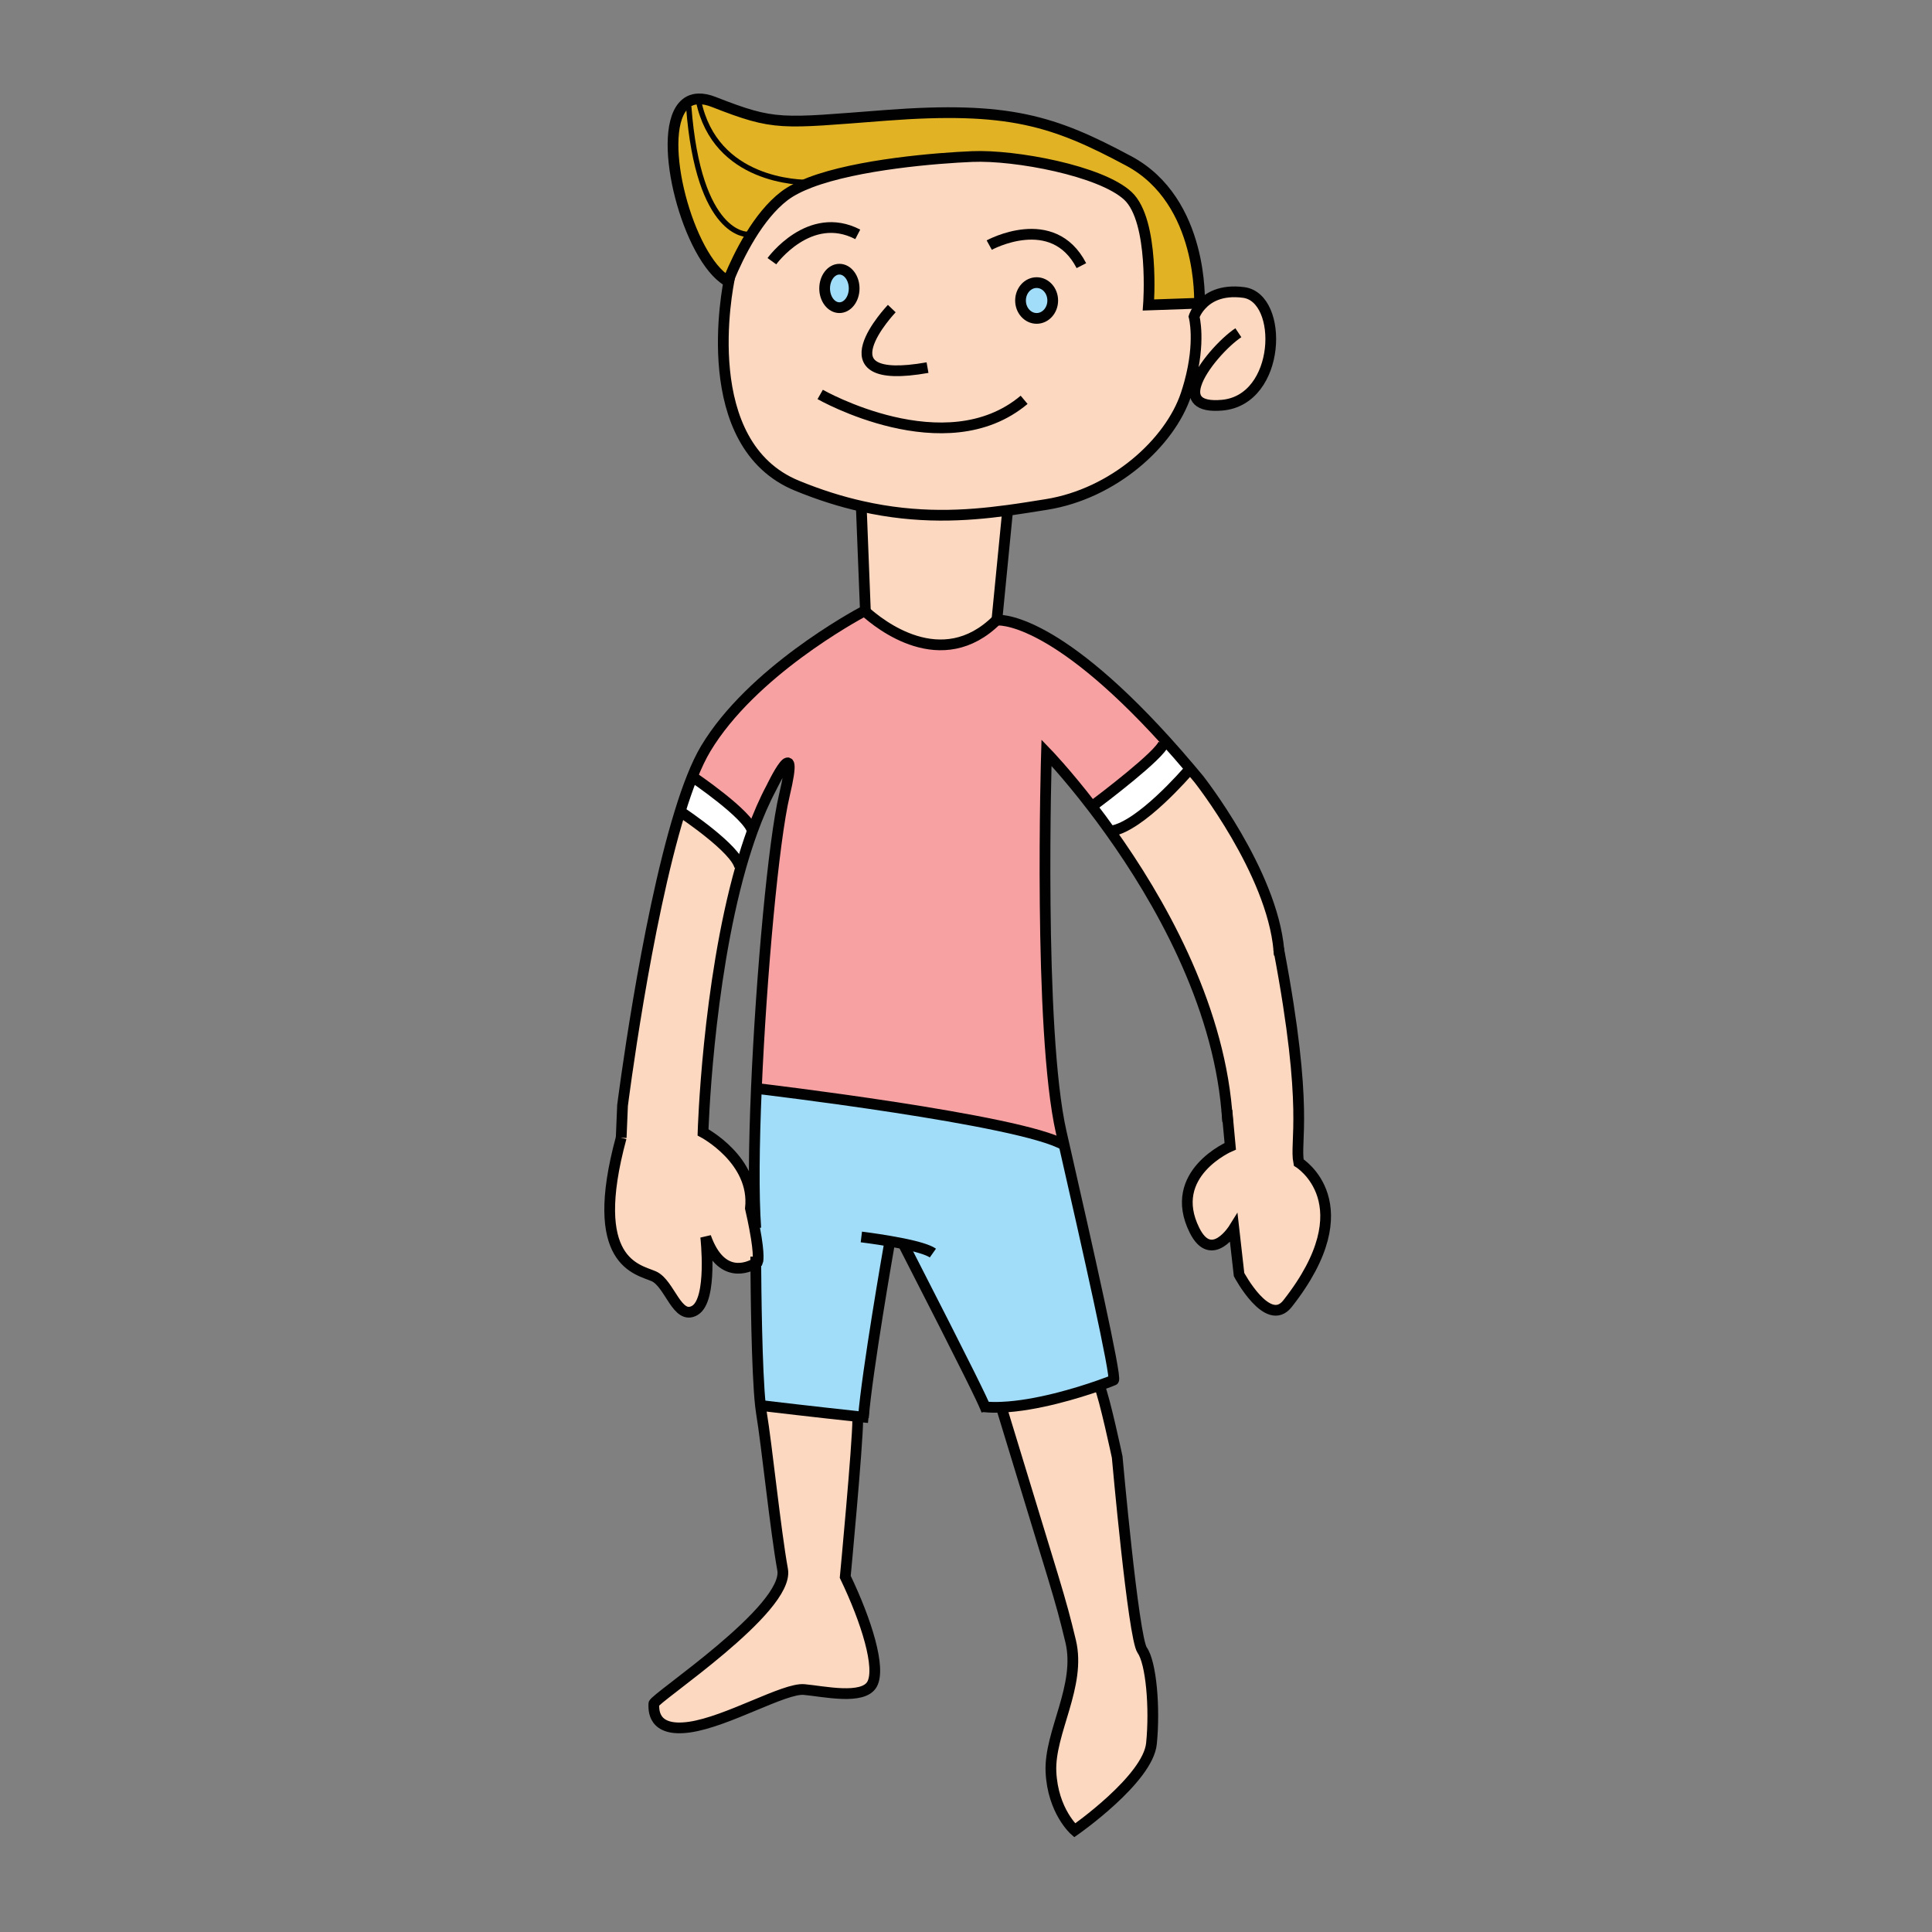 <?xml version="1.0" encoding="utf-8"?>
<!-- Generator: Adobe Illustrator 14.0.0, SVG Export Plug-In . SVG Version: 6.00 Build 43363)  -->
<!DOCTYPE svg PUBLIC "-//W3C//DTD SVG 1.1//EN" "http://www.w3.org/Graphics/SVG/1.1/DTD/svg11.dtd">
<svg version="1.1" id="Layer_1" xmlns="http://www.w3.org/2000/svg" xmlns:xlink="http://www.w3.org/1999/xlink" x="0px" y="0px"
	 width="360px" height="360px" viewBox="0 0 360 360" enable-background="new 0 0 360 360" xml:space="preserve">
<rect x="0" y="0" width="360" height="360" fill="#808080" stroke="none"/>
<g id="XMLID_1_">
	<g>
		<path fill="#FDD8C0" d="M238.3,177.04c5.681,30,2.9,35.58,3.7,39.58c0,0,12.57,7.649-2.09,26.3c-3.67,4.67-9.03-5.42-9.03-5.42
			l-0.97-8.58c0,0-4.16,6.7-7.33,0.33c-5.271-10.57,6.66-15.66,6.66-15.66l-0.62-6.71h-0.03c-1.77-20.31-12.71-39.39-21.64-51.89
			l0.22-0.16c5.37-0.95,13.75-10.61,14.59-11.59c0.53,0.62,1.061,1.26,1.601,1.91C223.36,145.15,237.02,162.44,238.3,177.04z"/>
		<path fill="#FDD8C0" d="M222.87,71.66l-1.21-0.34c2.1-7.7,0.84-12.32,0.84-12.32s0.32-1.02,1.29-2.09
			c1.28-1.44,3.68-2.98,7.96-2.41c7.5,1,7,20-4,21C223.1,75.92,222.11,74.11,222.87,71.66z"/>
		<path fill="#FDD8C0" d="M187.76,95.1c-7.94,1.07-16.78,1.6-27.17-0.75c-3.81-0.85-7.83-2.1-12.09-3.85
			c-18.74-7.69-13.01-36.61-12.53-38.86c0-0.02,0.01-0.05,0.02-0.08c0.68-1.63,2.01-4.62,3.89-7.67c1.68-2.73,3.81-5.5,6.29-7.39
			c1.24-0.94,2.88-1.77,4.79-2.5c8.9-3.38,23.62-4.56,30.21-4.83c8-0.34,24,2.66,29,7.33S214,56.83,214,56.83l9.5-0.33l0.29,0.41
			c-0.97,1.07-1.29,2.09-1.29,2.09s1.26,4.62-0.84,12.32c-0.19,0.7-0.41,1.43-0.66,2.18c-3,9-13.5,18.5-26,20.5
			C192.66,94.37,190.26,94.77,187.76,95.1z M196.16,56c0-1.85-1.34-3.34-3-3.34c-1.65,0-3,1.49-3,3.34c0,1.84,1.35,3.33,3,3.33
			C194.82,59.33,196.16,57.84,196.16,56z M159.16,53.75c0-1.98-1.23-3.59-2.75-3.59c-1.51,0-2.75,1.61-2.75,3.59
			c0,1.97,1.24,3.58,2.75,3.58C157.93,57.33,159.16,55.72,159.16,53.75z"/>
		<path fill="#E1B324" d="M210.34,30c14,7.5,13.16,26.5,13.16,26.5l-9.5,0.33c0,0,1.17-15.66-3.83-20.33s-21-7.67-29-7.33
			c-6.59,0.27-21.31,1.45-30.21,4.83c-2,0.04-17.67-0.2-20.79-15.17l-0.01-0.4c0.82-0.03,1.77,0.15,2.84,0.57
			c11.5,4.5,12.34,4,32,2.5C187.94,19.75,196.34,22.5,210.34,30z"/>
		<path fill="#FFFFFF" d="M217.27,138.1c1.44,1.59,2.94,3.3,4.49,5.14c-0.84,0.98-9.22,10.64-14.59,11.59l-0.22,0.16
			c-1.2-1.7-2.38-3.27-3.49-4.71c1.91-1.43,12.771-9.66,13.37-11.78L217.27,138.1z"/>
		<path fill="#F7A1A2" d="M217.27,138.1l-0.439,0.4c-0.6,2.12-11.46,10.35-13.37,11.78c-4.85-6.31-8.46-10.03-8.46-10.03
			S193.42,192,197.75,211c0.18,0.78,0.36,1.57,0.54,2.37c-7.96-4.72-57.13-10.53-57.13-10.53l-0.22-0.01
			c0.91-21.15,3.21-46.2,5.22-54.67c3-12.67-2.41-1.41-2.41-1.41c-1.31,2.45-2.49,5.18-3.55,8.09l-0.03-0.01c-0.67-3-11-10-11-10
			l-0.19-0.07c0.81-2.04,1.66-3.82,2.52-5.26c8.55-14.25,27.72-24.67,29.6-25.67c2.73,2.49,14.36,11.89,24.65,1.67h0.01l-0.01,0.06
			C185.75,115.56,195.73,114.3,217.27,138.1z"/>
		<path fill="#FDD8C0" d="M212.83,307.49c1.67,2.33,2.4,10.72,1.729,17.39c-0.659,6.66-14.31,16.18-14.31,16.18
			s-4.08-3.569-4.42-10.909c-0.33-7.33,5.67-16,3.67-24.33c-2.05-8.54-2.54-9.45-12.81-43.261l-0.021-0.35
			c6.42-0.27,14.16-2.64,18.16-4.05c1.01,2.359,3.34,13.33,3.34,13.33S211.17,305.15,212.83,307.49z"/>
		<path fill="#A1DDF9" d="M204.83,258.16c-4,1.41-11.74,3.78-18.16,4.05c-1.09,0.05-2.14,0.04-3.12-0.06
			c-0.66-1.551-2.28-5.08-15.26-30.41c-0.82-0.16-1.66-0.32-2.48-0.46c-0.32,1.84-4.24,24.319-4.92,32.779
			c-0.33-0.04-0.67-0.079-1-0.109c-7.86-0.84-16.05-1.811-18.19-2.061c-0.7-6.399-0.84-22.029-0.87-26.52
			c0.22-0.12,0.34-0.21,0.34-0.21s0.46-0.94-0.56-6.29l0.22-0.04c-0.44-6.061-0.34-15.55,0.11-26l0.22,0.01
			c0,0,49.17,5.811,57.13,10.53c4.28,18.78,9.85,43.47,9.21,43.79C207.34,257.24,206.35,257.63,204.83,258.16z"/>
		<path fill="#A1DDF9" d="M193.16,52.66c1.66,0,3,1.49,3,3.34c0,1.84-1.34,3.33-3,3.33c-1.65,0-3-1.49-3-3.33
			C190.16,54.15,191.51,52.66,193.16,52.66z"/>
		<path fill="#FDD8C0" d="M187.76,95.1l-2,20.4h-0.01c-10.29,10.22-21.92,0.82-24.65-1.67c0.1-0.05,0.15-0.08,0.15-0.08l-0.75-19
			l0.09-0.4C170.98,96.7,179.82,96.17,187.76,95.1z"/>
		<path fill="#FDD8C0" d="M157.5,293.82c4,8.33,6.66,17,5,20c-1.67,3-9,1.33-12.67,1c-3.66-0.33-14.33,6-21.33,7
			s-6.67-3.34-6.67-4.34s25.33-17.66,24-25c-1.33-7.33-2.95-23.23-3.95-29.23c-0.06-0.39-0.12-0.84-0.18-1.36
			c2.14,0.25,10.33,1.221,18.19,2.061l-0.06,0.53C159.83,269.15,157.5,293.82,157.5,293.82z"/>
		<path fill="#A1DDF9" d="M156.41,50.16c1.52,0,2.75,1.61,2.75,3.59c0,1.97-1.23,3.58-2.75,3.58c-1.51,0-2.75-1.61-2.75-3.58
			C153.66,51.77,154.9,50.16,156.41,50.16z"/>
		<path fill="#E1B324" d="M130.17,18.83c3.12,14.97,18.79,15.21,20.79,15.17c-1.91,0.73-3.55,1.56-4.79,2.5
			c-2.48,1.89-4.61,4.66-6.29,7.39l-0.55-0.22c0,0-9.16,0.5-11-23.84h-1.1c0.73-0.86,1.69-1.37,2.93-1.4L130.17,18.83z"/>
		<path fill="#FDD8C0" d="M140.83,235.37c-1.36,0.81-6.46,3.16-9.33-4.88c0,0,1.33,11.67-2,13.67s-4.67-5-7.67-6.34
			c-3-1.33-12.41-2.49-6.08-25.82l0.25-6c0,0,4.27-33.84,10.69-54.65l0.48,0.15c0,0,10,6.66,10.66,10l0.21,0.06
			C131.8,183.54,131,211,131,211s9.83,5.16,8.83,14.16c0.33,1.43,0.58,2.649,0.78,3.71c1.02,5.35,0.56,6.29,0.56,6.29
			S141.05,235.25,140.83,235.37z"/>
		<path fill="#FFFFFF" d="M140.17,154.83l0.03,0.01c-0.78,2.16-1.5,4.41-2.16,6.72l-0.21-0.06c-0.66-3.34-10.66-10-10.66-10
			l-0.48-0.15c0.73-2.39,1.5-4.62,2.29-6.59l0.19,0.07C129.17,144.83,139.5,151.83,140.17,154.83z"/>
		<path fill="#E1B324" d="M135.99,51.56c-0.01,0.03-0.02,0.06-0.02,0.08c-0.12,0.28-0.21,0.51-0.28,0.7l-0.19-0.01
			c-7.23-4.28-13.25-26.63-8.27-32.5h1.1c1.84,24.34,11,23.84,11,23.84l0.55,0.22C138,46.94,136.67,49.93,135.99,51.56z"/>
	</g>
	<g>
		<path fill="none" stroke="#010101" stroke-width="2" d="M135.97,51.64c-0.48,2.25-6.21,31.17,12.53,38.86
			c4.26,1.75,8.28,3,12.09,3.85c10.39,2.35,19.23,1.82,27.17,0.75c2.5-0.33,4.9-0.73,7.24-1.1c12.5-2,23-11.5,26-20.5
			c0.25-0.75,0.47-1.48,0.66-2.18c2.1-7.7,0.84-12.32,0.84-12.32s0.32-1.02,1.29-2.09c1.28-1.44,3.68-2.98,7.96-2.41
			c7.5,1,7,20-4,21c-4.65,0.42-5.64-1.39-4.88-3.84c1.02-3.36,5.28-7.93,7.88-9.66"/>
		<path fill="none" stroke="#010101" stroke-width="2" d="M136,51.5c0,0,0,0.02-0.01,0.06"/>
		<path fill="none" stroke="#010101" stroke-width="2" d="M152.83,73.5c0,0,23.34,13.33,38,1"/>
		<path fill="none" stroke="#010101" stroke-width="2" d="M166.17,57.5c0,0-14,14.67,6.66,11"/>
		<path fill="none" stroke="#010101" stroke-width="2" d="M135.5,52.33c-7.23-4.28-13.25-26.63-8.27-32.5
			c0.73-0.86,1.69-1.37,2.93-1.4c0.82-0.03,1.77,0.15,2.84,0.57c11.5,4.5,12.34,4,32,2.5c22.94-1.75,31.34,1,45.34,8.5
			s13.16,26.5,13.16,26.5l-9.5,0.33c0,0,1.17-15.66-3.83-20.33s-21-7.67-29-7.33c-6.59,0.27-21.31,1.45-30.21,4.83
			c-1.91,0.73-3.55,1.56-4.79,2.5c-2.48,1.89-4.61,4.66-6.29,7.39c-1.88,3.05-3.21,6.04-3.89,7.67c-0.01,0.03-0.02,0.06-0.02,0.08
			c-0.12,0.28-0.21,0.51-0.28,0.7c-0.13,0.31-0.19,0.49-0.19,0.49"/>
		<path fill="none" stroke="#010101" stroke-width="2" d="M160.5,94.75l0.75,19c0,0-0.05,0.03-0.15,0.08
			c-1.88,1-21.05,11.42-29.6,25.67c-0.86,1.44-1.71,3.22-2.52,5.26c-0.79,1.97-1.56,4.2-2.29,6.59C120.27,172.16,116,206,116,206
			l-0.25,6"/>
		<path fill="none" stroke="#010101" stroke-width="2" d="M187.77,95l-0.01,0.1l-2,20.4l-0.01,0.06c0,0,9.98-1.26,31.52,22.54
			c1.44,1.59,2.94,3.3,4.49,5.14c0.53,0.62,1.061,1.26,1.601,1.91c0,0,13.659,17.29,14.939,31.89c0.04,0.32,0.061,0.64,0.08,0.96"/>
		<path fill="none" stroke="#010101" d="M139.33,43.67c0,0-9.16,0.5-11-23.84"/>
		<path fill="none" stroke="#010101" d="M151.17,34c0,0-0.07,0-0.21,0c-2,0.04-17.67-0.2-20.79-15.17"/>
		<path fill="none" stroke="#010101" stroke-width="2" d="M143.83,48.67c0,0,7-9.67,16-5"/>
		<path fill="none" stroke="#010101" stroke-width="2" d="M184.33,45.67c0,0,11.84-6.5,17.17,3.83"/>
		<path fill="none" stroke="#010101" stroke-width="2" d="M140.83,228.83c-0.44-6.061-0.34-15.55,0.11-26
			c0.91-21.15,3.21-46.2,5.22-54.67c3-12.67-2.41-1.41-2.41-1.41c-1.31,2.45-2.49,5.18-3.55,8.09c-0.78,2.16-1.5,4.41-2.16,6.72
			C131.8,183.54,131,211,131,211s9.83,5.16,8.83,14.16c0.33,1.43,0.58,2.649,0.78,3.71c1.02,5.35,0.56,6.29,0.56,6.29
			s-0.12,0.09-0.34,0.21c-1.36,0.81-6.46,3.16-9.33-4.88c0,0,1.33,11.67-2,13.67s-4.67-5-7.67-6.34c-3-1.33-12.41-2.49-6.08-25.82"
			/>
		<path fill="none" stroke="#010101" stroke-width="2" d="M183.19,262.12c0.119,0.01,0.239,0.02,0.359,0.03
			c0.98,0.1,2.03,0.109,3.12,0.06c6.42-0.27,14.16-2.64,18.16-4.05c1.52-0.53,2.51-0.92,2.67-1c0.64-0.32-4.93-25.01-9.21-43.79
			c-0.18-0.8-0.36-1.59-0.54-2.37c-4.33-19-2.75-70.75-2.75-70.75s3.61,3.72,8.46,10.03c1.11,1.44,2.29,3.01,3.49,4.71
			c8.93,12.5,19.87,31.58,21.64,51.89c0.07,0.71,0.12,1.41,0.16,2.12"/>
		<path fill="none" stroke="#010101" stroke-width="2" d="M160.5,113.25c0,0,0.21,0.22,0.6,0.58c2.73,2.49,14.36,11.89,24.65,1.67"
			/>
		<path fill="none" stroke="#010101" stroke-width="2" d="M203.17,150.5c0,0,0.1-0.08,0.29-0.22c1.91-1.43,12.771-9.66,13.37-11.78"
			/>
		<path fill="none" stroke="#010101" stroke-width="2" d="M221.83,143.16c0,0-0.021,0.03-0.07,0.08
			c-0.84,0.98-9.22,10.64-14.59,11.59"/>
		<path fill="none" stroke="#010101" stroke-width="2" d="M129.17,144.83c0,0,10.33,7,11,10"/>
		<path fill="none" stroke="#010101" stroke-width="2" d="M127.17,151.5c0,0,10,6.66,10.66,10"/>
		<path fill="none" stroke="#010101" stroke-width="2" d="M160.5,230.49c0,0,2.47,0.3,5.31,0.79c0.82,0.14,1.66,0.3,2.48,0.46
			c2.39,0.49,4.62,1.1,5.54,1.75"/>
		<path fill="none" stroke="#010101" stroke-width="2" d="M168.16,231.49c0.04,0.08,0.09,0.17,0.13,0.25
			c12.979,25.33,14.6,28.859,15.26,30.41c0.101,0.25,0.181,0.449,0.28,0.67"/>
		<path fill="none" stroke="#010101" stroke-width="2" d="M160.88,264.25c0-0.06,0.01-0.12,0.01-0.19
			c0.68-8.46,4.6-30.939,4.92-32.779c0.01-0.08,0.02-0.12,0.02-0.12"/>
		<path fill="none" stroke="#010101" stroke-width="2" d="M141.16,202.84c0,0,49.17,5.811,57.13,10.53
			c0.07,0.03,0.14,0.08,0.21,0.12"/>
		<path fill="none" stroke="#010101" stroke-width="2" d="M186.69,262.56c10.27,33.811,10.76,34.721,12.81,43.261
			c2,8.33-4,17-3.67,24.33c0.34,7.34,4.42,10.909,4.42,10.909s13.65-9.52,14.31-16.18c0.671-6.67-0.06-15.06-1.729-17.39
			c-1.66-2.34-4.66-36-4.66-36s-2.33-10.971-3.34-13.33v-0.01"/>
		<path fill="none" stroke="#010101" stroke-width="2" d="M140.83,234.15c0,0,0,0.439,0,1.22c0.03,4.49,0.17,20.12,0.87,26.52
			c0.06,0.521,0.12,0.971,0.18,1.36c1,6,2.62,21.9,3.95,29.23c1.33,7.34-24,24-24,25s-0.33,5.34,6.67,4.34s17.67-7.33,21.33-7
			c3.67,0.33,11,2,12.67-1c1.66-3-1-11.67-5-20c0,0,2.33-24.67,2.33-29.34"/>
		<path fill="none" stroke="#010101" stroke-width="2" d="M141.16,261.82c0,0,0.19,0.02,0.54,0.069
			c2.14,0.25,10.33,1.221,18.19,2.061c0.33,0.03,0.67,0.069,1,0.109c0.31,0.03,0.63,0.061,0.94,0.091"/>
		<path fill="none" stroke="#010101" stroke-width="2" d="M228.62,206.88l0.62,6.71c0,0-11.931,5.09-6.66,15.66
			c3.17,6.37,7.33-0.33,7.33-0.33l0.97,8.58c0,0,5.36,10.09,9.03,5.42c14.66-18.65,2.09-26.3,2.09-26.3c-0.8-4,1.98-9.58-3.7-39.58
			c-0.01-0.09-0.03-0.19-0.05-0.29"/>
		<path fill="none" stroke="#010101" stroke-width="2" d="M159.16,53.75c0,1.97-1.23,3.58-2.75,3.58c-1.51,0-2.75-1.61-2.75-3.58
			c0-1.98,1.24-3.59,2.75-3.59C157.93,50.16,159.16,51.77,159.16,53.75z"/>
		<path fill="none" stroke="#010101" stroke-width="2" d="M196.16,56c0,1.84-1.34,3.33-3,3.33c-1.65,0-3-1.49-3-3.33
			c0-1.85,1.35-3.34,3-3.34C194.82,52.66,196.16,54.15,196.16,56z"/>
	</g>
</g>
</svg>
